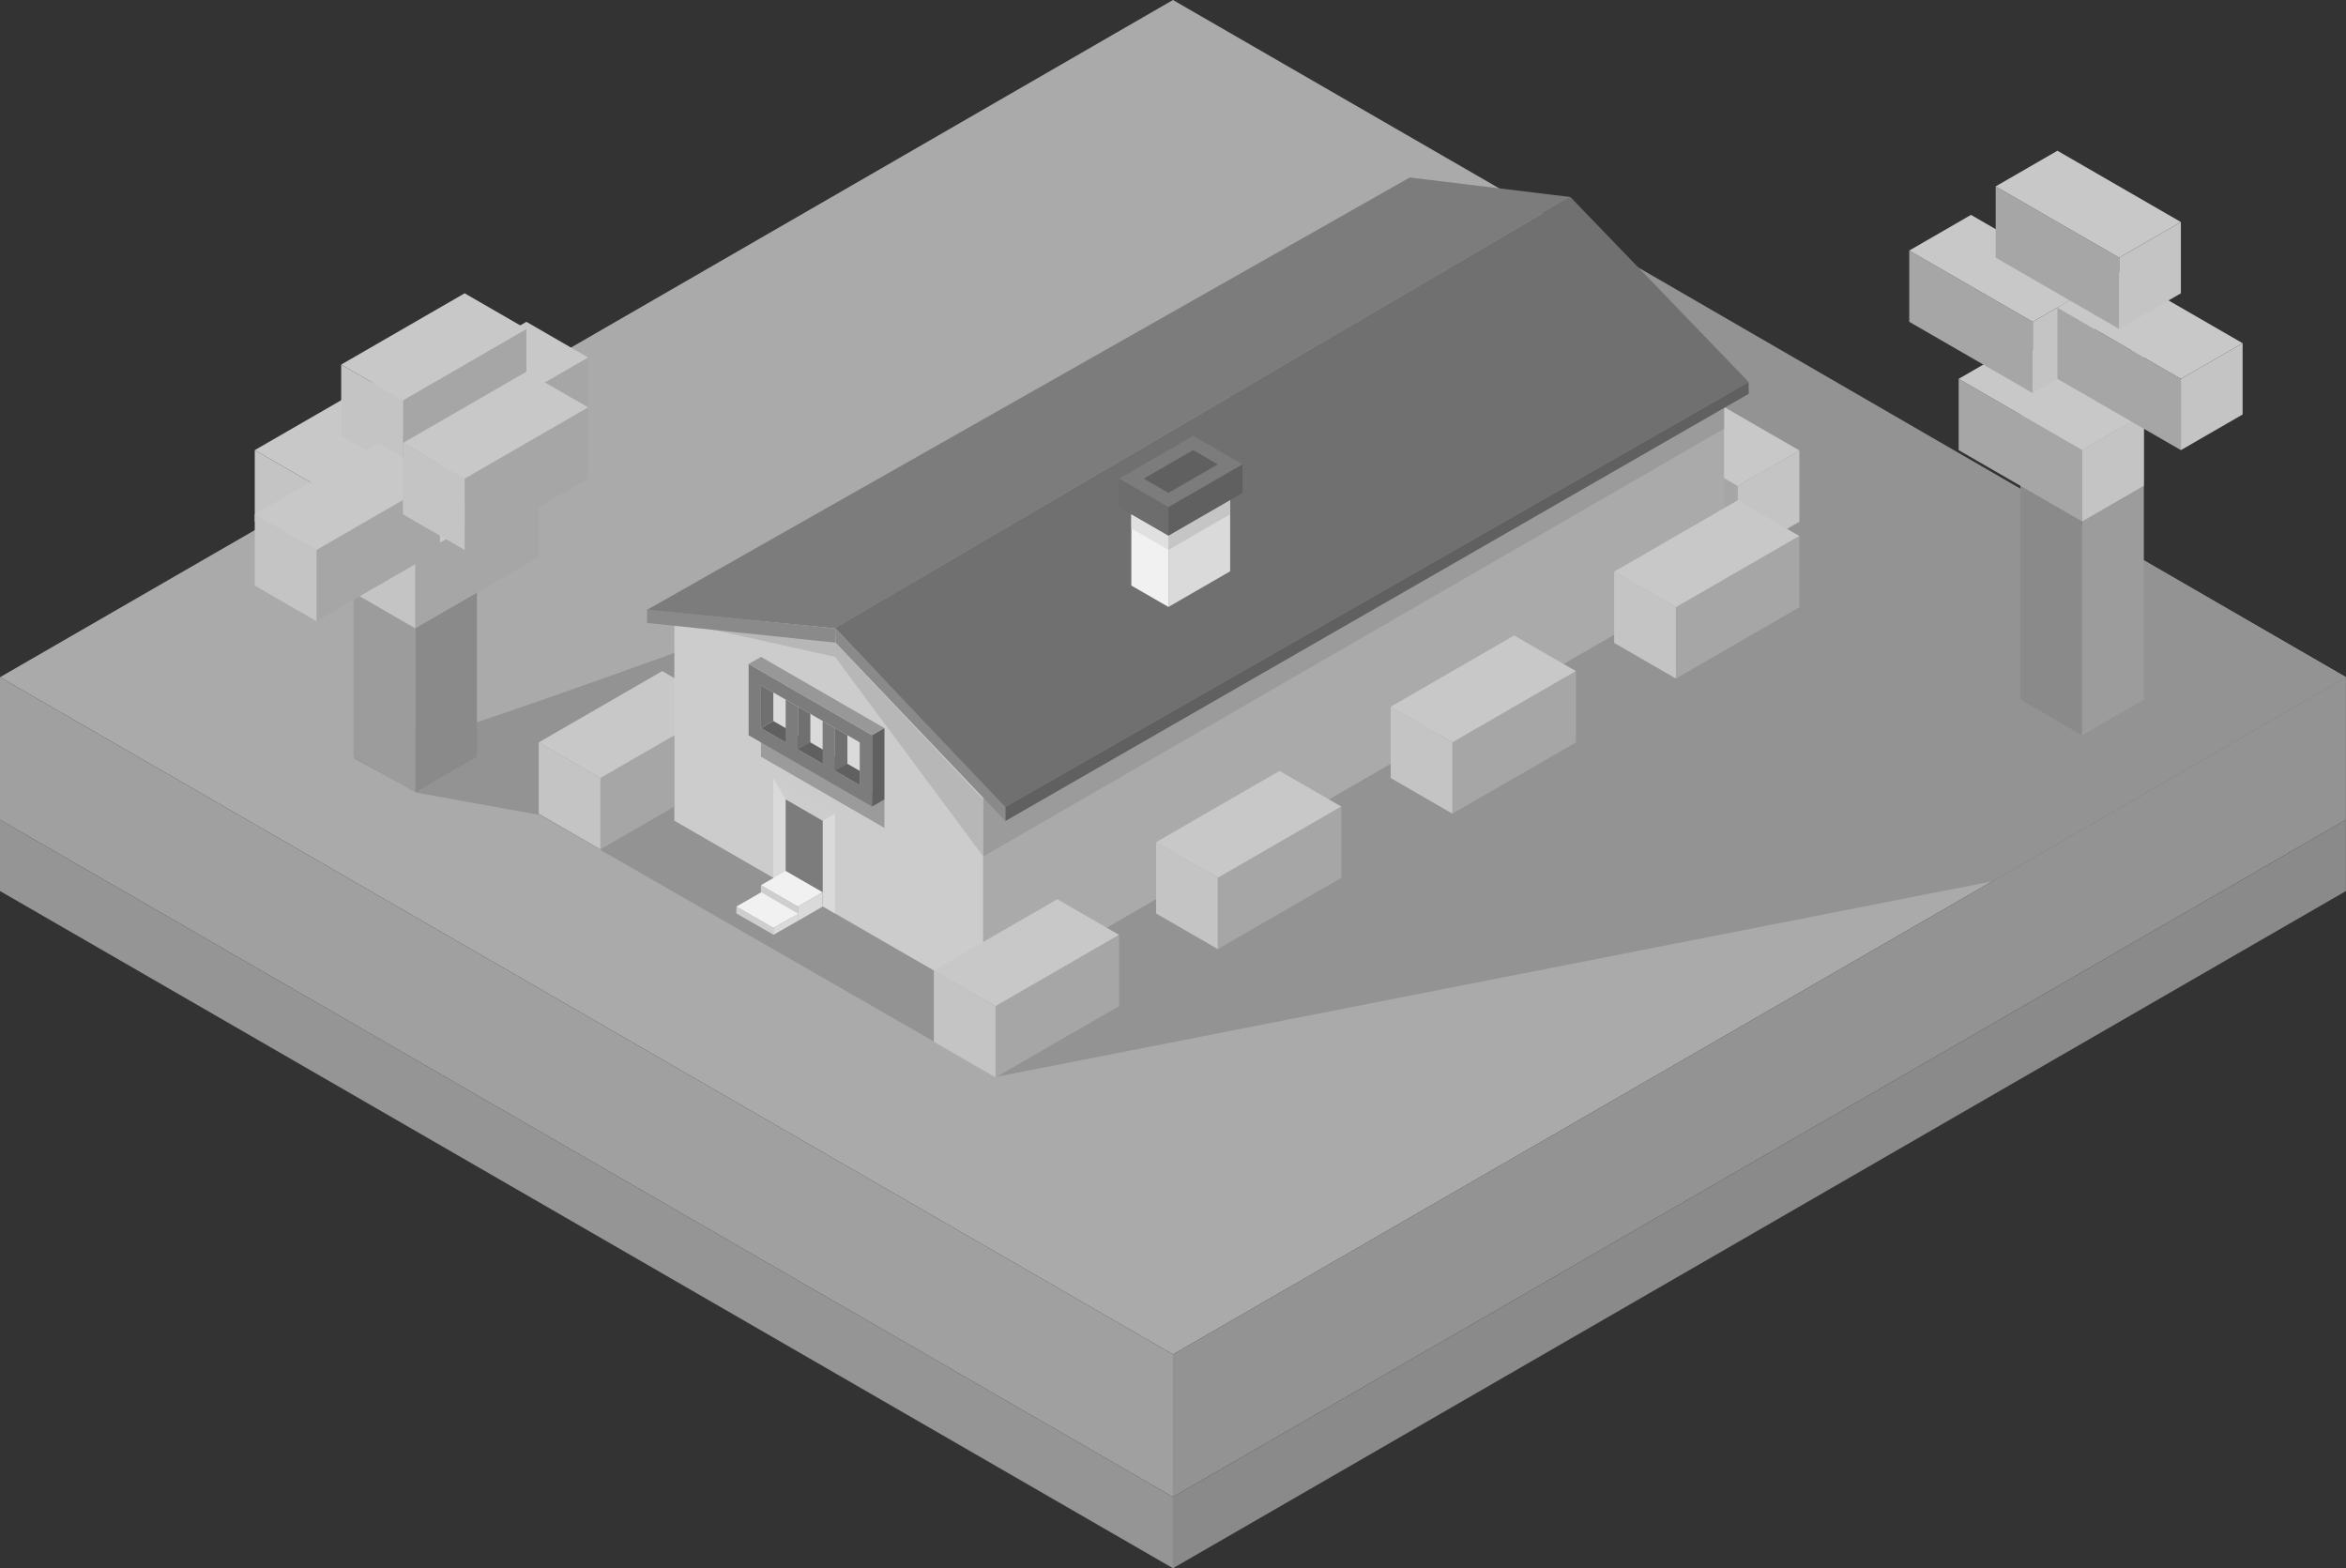 <svg xmlns="http://www.w3.org/2000/svg" viewBox="0 0 1645.48 1100"><rect x="0" y="0" width="1645.48" height="1100" fill="#333333" stroke="none"/><defs><style>.cls-1{fill:#a6a6a6;}.cls-2{fill:#c4c4c4;}.cls-3{fill:#c8c8c8;}.cls-16,.cls-4{fill:#aaa;}.cls-5{fill:#939393;}.cls-6{fill:#a0a0a0;}.cls-7{fill:#8a8a8a;}.cls-8{fill:#959595;}.cls-9{fill:#9c9c9c;}.cls-10{fill:#dadada;}.cls-11{fill:#ccc;}.cls-12{fill:#9b9b9b;}.cls-13{fill:#707070;}.cls-14{fill:#7c7c7c;}.cls-15{fill:#606060;}.cls-16{fill-opacity:0.62;}.cls-17{fill:gray;fill-opacity:0.14;}.cls-18{fill:#989898;}.cls-19{fill:#cecece;}.cls-20{fill:#f1f1f1;}.cls-21{fill:none;}.cls-22{fill:#e0e0e0;}.cls-23{fill:#c5c5c5;}.cls-24{fill:#6d6d6d;}</style></defs><title>house1</title><g id="Layer_2" data-name="Layer 2"><g id="Layer_2-2" data-name="Layer 2"><g id="g21445"><g id="g6505-97-3-8-6-6"><path id="path6496-3-0-6-0-5" class="cls-1" d="M303.11,360v50l86.6-50V310Z"/><path id="path6498-39-5-3-2-0" class="cls-2" d="M303.11,360l-43.3-25v50l43.3,25Z"/><path id="path6500-9-9-3-5-8" class="cls-3" d="M303.11,360l86.6-50-43.3-25-86.6,50,43.3,25"/></g><g id="g20780-4-3-5"><path id="path7440-0-3-5-9-9-4-8" class="cls-4" d="M822.72,950l822.72-475L822.72,0,0,475Z"/><path id="path7442-7-6-4-7-1-9-0" class="cls-5" d="M822.72,950v100l822.72-475V475Z"/><path id="path7444-6-1-7-9-9-9-7" class="cls-6" d="M0,475V575l822.72,475V950Z"/><path id="path7448-2-6-8-6-4-6-5" class="cls-7" d="M822.72,1050v50l822.72-475V575Z"/><path id="path7448-3-3-7-7-5-2-4-4" class="cls-8" d="M822.72,1050v50L0,625V575Z"/></g><path id="path16815-3" class="cls-5" d="M248.35,531.89,292.15,556l86.33,15.63L698.32,755.42l699-137.22L1645.48,475,1132,177.74C970.89,287.22,324.89,511.92,318.62,511.57,260.69,508.3,249.05,531.88,248.35,531.89Z"/><g id="g6505-0-9-0-4-4-3-1-4-3"><path id="path6496-9-1-8-2-2-5-3-1-0" class="cls-1" d="M1218.78,340.95v50l-86.6-50v-50Z"/><path id="path6498-7-7-8-7-7-9-7-9-8" class="cls-2" d="M1218.78,340.95l43.3-25v50l-43.3,25Z"/><path id="path6500-4-7-1-9-7-5-2-7-3" class="cls-3" d="M1218.78,340.95l-86.6-50,43.3-25,86.6,50-43.3,25"/></g><g id="g10714-9-7-9-2-2"><path id="path10292-7-8-0-7-0" class="cls-7" d="M1417.09,490.73v-250l43.3,25v250Z"/><path id="path10294-4-0-2-4-0" class="cls-9" d="M1460.39,265.73l43.3-25v250l-43.3,25Z"/><g id="g6505-03-1-5-9-4-5-1-7-6"><path id="path6496-97-1-5-5-7-2-4-4-9" class="cls-1" d="M1460.39,315.73v50l-86.6-50v-50Z"/><path id="path6498-4-7-6-5-6-7-2-8-9" class="cls-2" d="M1460.39,315.73l43.3-25v50l-43.3,25Z"/><path id="path6500-42-5-1-9-4-15-4-9-0" class="cls-3" d="M1460.39,315.73l-86.6-50,43.3-25,86.6,50-43.3,25"/></g><g id="g6505-03-1-5-9-6-4-4-9-6-5"><path id="path6496-97-1-5-5-9-35-4-2-6-1" class="cls-1" d="M1425.75,225.73v50l-86.6-50v-50Z"/><path id="path6498-4-7-6-5-7-6-9-7-9-1" class="cls-2" d="M1425.75,225.73l43.3-25v50l-43.3,25Z"/><path id="path6500-42-5-1-9-2-7-74-7-1-3" class="cls-3" d="M1425.75,225.73l-86.6-50,43.3-25,86.6,50-43.3,25"/></g><g id="g6505-03-1-5-9-6-5-10-3-6-1-0"><path id="path6496-97-1-5-5-9-3-7-3-6-5-7" class="cls-1" d="M1529.67,265.73v50l-86.6-50v-50Z"/><path id="path6498-4-7-6-5-7-4-6-5-1-7-8" class="cls-2" d="M1529.67,265.73l43.3-25v50l-43.3,25Z"/><path id="path6500-42-5-1-9-2-6-6-7-1-4-8" class="cls-3" d="M1529.67,265.73l-86.6-50,43.3-25,86.6,50-43.3,25"/></g><g id="g6505-03-1-5-9-6-5-1-02-7-2-8-5"><path id="path6496-97-1-5-5-9-3-1-9-8-2-1-4" class="cls-1" d="M1486.37,180.73v50l-86.6-50v-50Z"/><path id="path6498-4-7-6-5-7-4-4-4-1-5-7-0" class="cls-2" d="M1486.37,180.73l43.3-25v50l-43.3,25Z"/><path id="path6500-42-5-1-9-2-6-2-1-2-3-6-4" class="cls-3" d="M1486.37,180.73l-86.6-50,43.3-25,86.6,50-43.3,25"/></g></g><path id="path20816-9-3" class="cls-4" d="M689.63,700.73v-150l519.62-300v150Z"/><g id="g6505-0-9-0-4-4-3-12-8"><path id="path6496-9-1-8-2-2-5-0-0" class="cls-1" d="M1175.47,425.95v50l86.6-50v-50Z"/><path id="path6498-7-7-8-7-7-9-5-9" class="cls-2" d="M1175.47,425.95l-43.3-25v50l43.3,25Z"/><path id="path6500-4-7-1-9-7-5-3-0" class="cls-3" d="M1175.47,425.95l86.6-50-43.3-25-86.6,50,43.3,25"/></g><g id="g6505-0-9-0-4-4-2-9-7"><path id="path6496-9-1-8-2-2-0-5-8" class="cls-1" d="M1018.72,520.73v50l86.6-50v-50Z"/><path id="path6498-7-7-8-7-7-0-9-4" class="cls-2" d="M1018.72,520.73l-43.3-25v50l43.3,25Z"/><path id="path6500-4-7-1-9-7-1-1-5" class="cls-3" d="M1018.72,520.73l86.6-50-43.3-25-86.6,50,43.3,25"/></g><path id="path20820-0-2" class="cls-10" d="M862.83,200.73v150l-389.71,225v-150Z"/><g id="g6505-0-9-0-4-4-9-6"><path id="path6496-9-1-8-2-2-9-7" class="cls-1" d="M854.17,615.73v50l86.6-50v-50Z"/><path id="path6498-7-7-8-7-7-6-1" class="cls-2" d="M854.17,615.73l-43.3-25v50l43.3,25Z"/><path id="path6500-4-7-1-9-7-0-3" class="cls-3" d="M854.17,615.73l86.6-50-43.3-25-86.6,50,43.3,25"/></g><path id="path20838-8-3" class="cls-11" d="M472.93,426.17l117.67,12.15,101.65,114.9-163-61.87Z"/><path id="path21074-4-2" class="cls-12" d="M689.63,560.73v40l519.62-300v-30Z"/><path id="path20828-2-8" class="cls-13" d="M585.61,440.44l119,125.91,521.88-298.44-125-129.69Z"/><g id="g6505-0-9-0-4-4-9-4-3-9"><path id="path6496-9-1-8-2-2-9-1-8-6" class="cls-1" d="M421.16,545.73v50l86.6-50v-50Z"/><path id="path6498-7-7-8-7-7-6-7-6-1" class="cls-2" d="M421.16,545.73l-43.3-25v50l43.3,25Z"/><path id="path6500-4-7-1-9-7-0-1-0-7" class="cls-3" d="M421.16,545.73l86.6-50-43.3-25-86.6,50,43.3,25"/></g><path id="path20818-6-3" class="cls-11" d="M473.12,575.73v-150l216.51,125v150Z"/><path id="path20836-5-1" class="cls-14" d="M585.7,440.73,453.41,428,988.79,124.5l112.87,13.7Z"/><path id="path20844-0-8" class="cls-7" d="M585.84,440.73l.21,10.07L705.3,576l-.07-9.87Z"/><path id="path20846-3-9" class="cls-15" d="M705.19,566,1226.4,268l.2,8.2L705.26,575.85Z"/><path id="path21076-3-2" class="cls-16" d="M689.63,600.73l-103.92-140-112.58-25,112.58,15,103.92,110Z"/><path id="path20848-5-3" class="cls-7" d="M453.87,427.56v9.39L586,450.78l-.1-10Z"/><g id="g21094-9-8"><path id="path21080-1-1" class="cls-10" d="M542.4,615.71v-70l43.3,25v70Z"/><path id="path21082-5-4" class="cls-14" d="M551.06,560.71v60l26,15v-60Z"/><path id="path21084-9-1" class="cls-17" d="M551.06,560.71l-8.66-15,43.3,25-8.66,5Z"/></g><g id="g21406-0-5"><path id="path21313-6-3" class="cls-12" d="M533.74,510.73v20l86.6,50v-20Z"/><path id="path21301-1-5" class="cls-14" d="M525.08,515.73v-50l86.6,50v50Z"/><path id="path21303-6-0" class="cls-18" d="M525.08,465.73l8.66-5,86.6,50-8.66,5Z"/><path id="path21305-3-4" class="cls-15" d="M611.69,515.73v50l8.66-5v-50Z"/><path id="path21307-1-8" class="cls-10" d="M533.74,480.73v30l69.28,40v-30Z"/><path id="path21309-6-8" class="cls-15" d="M533.74,510.73l8.66-5,60.62,35v10Z"/><path id="path21311-6-9" class="cls-13" d="M542.4,505.73v-20l-8.66-5v30Z"/><path id="path21315-0-1" class="cls-14" d="M577,505.73v30l8.66,5v-30Z"/><path id="path21317-2-9" class="cls-13" d="M585.7,510.73v30l8.66-5v-20Z"/><path id="path21315-3-0-2" class="cls-14" d="M551.06,490.73v30l8.66,5v-30Z"/><path id="path21317-3-7-9" class="cls-13" d="M559.72,495.73v30l8.66-5v-20Z"/></g><g id="g21897-6-9"><path id="path21888-5-5" class="cls-19" d="M533.74,630.89l26,15v-10l-26-15Z"/><path id="path21890-8-6" class="cls-20" d="M551.06,610.89l-17.32,10,26,15,17.32-10Z"/><path id="path21892-56-8" class="cls-10" d="M559.72,635.89v10l17.32-10v-10Z"/></g><g id="g21897-8-6-5"><path id="path21888-3-3-0" class="cls-19" d="M516.47,640.73l25.95,14.83.1-4.68-26-15Z"/><path id="path21890-6-5-7" class="cls-20" d="M533.86,625.88l-17.32,10,26,15,17.32-10Z"/><path id="path21892-5-2-7" class="cls-10" d="M542.52,650.88l-.1,4.87,17.33-9.88.09-5Z"/></g><g id="g6505-0-9-0-4-4-9-4-4"><path id="path6496-9-1-8-2-2-9-1-5" class="cls-1" d="M698.29,705.73v50l86.6-50v-50Z"/><path id="path6498-7-7-8-7-7-6-7-7" class="cls-2" d="M698.29,705.73l-43.3-25v50l43.3,25Z"/><path id="path6500-4-7-1-9-7-0-1-3" class="cls-3" d="M698.29,705.73l86.6-50-43.3-25-86.6,50,43.3,25"/></g><g id="g22751-5"><path id="path22721-9" class="cls-10" d="M819.53,425.73v-50l43.3-25v50Z"/><path id="path22723-73" class="cls-20" d="M819.53,425.73l-26-15v-50l26,15Z"/><path id="path22725-5" class="cls-21" d="M819.53,375.73v-20l52-30v20Z"/><path id="path22727-9" class="cls-21" d="M819.53,375.73l-34.64-20v-20l34.64,20Z"/><path id="path22731-0" class="cls-14" d="M784.89,335.73l52-30,34.64,20-52,30Z"/><path id="path22729-1" class="cls-15" d="M802.21,335.73l17.32,10,34.64-20-17.32-10Z"/><path id="path22733-6" class="cls-22" d="M793.55,360.73v10l26,15v-10Z"/><path id="path22735-5" class="cls-23" d="M819.53,375.73v10l43.3-25v-10Z"/><path id="path22737-7" class="cls-15" d="M819.53,355.73v20l52-30v-20Z"/><path id="path22739-2" class="cls-24" d="M819.53,355.73l-34.64-20v20l34.64,20Z"/></g><g id="g10714-9-7-8-5-7-0"><g id="g21800-1-8"><path id="path10292-7-8-1-9-4-1" class="cls-7" d="M334.56,530.73v-215l-43.3,25v215Z"/><path id="path10294-4-0-9-9-3-3" class="cls-9" d="M291.26,340.73l-43.3-25v215l43.3,25Z"/><g id="g6505-03-1-5-9-4-5-6-6-3-0"><path id="path6496-97-1-5-5-7-2-42-2-8-3" class="cls-1" d="M291.26,390.73v50l86.6-50v-50Z"/><path id="path6498-4-7-6-5-6-7-6-4-4-9" class="cls-2" d="M291.26,390.73l-43.3-25v50l43.3,25Z"/><path id="path6500-42-5-1-9-4-15-6-6-6-5" class="cls-3" d="M291.26,390.73l86.6-50-43.3-25-86.6,50,43.3,25"/></g><g id="g6505-03-1-5-9-6-4-4-8-3-4-2"><path id="path6496-97-1-5-5-9-35-4-9-0-9-7" class="cls-1" d="M325.9,300.73v50l86.6-50v-50Z"/><path id="path6498-4-7-6-5-7-6-9-6-4-4-3" class="cls-2" d="M325.9,300.73l-43.3-25v50l43.3,25Z"/><path id="path6500-42-5-1-9-2-7-74-76-6-0-9" class="cls-3" d="M325.9,300.73l86.6-50-43.3-25-86.6,50,43.3,25"/></g><g id="g6505-03-1-5-9-6-5-10-3-2-3-6-3"><path id="path6496-97-1-5-5-9-3-7-3-4-6-9-2" class="cls-1" d="M222,340.73v50l86.6-50v-50Z"/><path id="path6498-4-7-6-5-7-4-6-5-17-9-1-7" class="cls-2" d="M222,340.73l-43.3-25v50l43.3,25Z"/><path id="path6500-42-5-1-9-2-6-6-7-9-2-4-8" class="cls-3" d="M222,340.73l86.6-50-43.3-25-86.6,50,43.3,25"/></g><g id="g6505-03-1-5-9-6-5-1-02-7-3-9-3-6"><path id="path6496-97-1-5-5-9-3-1-9-8-8-8-09-9" class="cls-1" d="M282.6,280.73v50l86.6-50v-50Z"/><path id="path6498-4-7-6-5-7-4-4-4-1-58-4-3-0" class="cls-2" d="M282.6,280.73l-43.3-25v50l43.3,25Z"/><path id="path6500-42-5-1-9-2-6-2-1-2-9-8-0-9" class="cls-3" d="M282.6,280.73l86.6-50-43.3-25-86.6,50,43.3,25"/></g><g id="g6505-03-1-5-9-6-5-1-02-7-3-9-6-7-3"><path id="path6496-97-1-5-5-9-3-1-9-8-8-8-0-8-8" class="cls-1" d="M222,385.73v50l86.6-50v-50Z"/><path id="path6498-4-7-6-5-7-4-4-4-1-58-4-1-2-8" class="cls-2" d="M222,385.73l-43.3-25v50l43.3,25Z"/><path id="path6500-42-5-1-9-2-6-2-1-2-9-8-6-2-8" class="cls-3" d="M222,385.73l86.6-50-43.3-25-86.6,50,43.3,25"/></g><g id="g6505-03-1-5-9-6-5-1-02-7-3-9-6-4-2-3"><path id="path6496-97-1-5-5-9-3-1-9-8-8-8-0-6-5-8" class="cls-1" d="M325.9,335.73v50l86.6-50v-50Z"/><path id="path6498-4-7-6-5-7-4-4-4-1-58-4-1-0-9-9" class="cls-2" d="M325.9,335.73l-43.3-25v50l43.3,25Z"/><path id="path6500-42-5-1-9-2-6-2-1-2-9-8-6-5-6-8" class="cls-3" d="M325.9,335.73l86.6-50-43.3-25-86.6,50,43.3,25"/></g></g></g></g></g></g></svg>